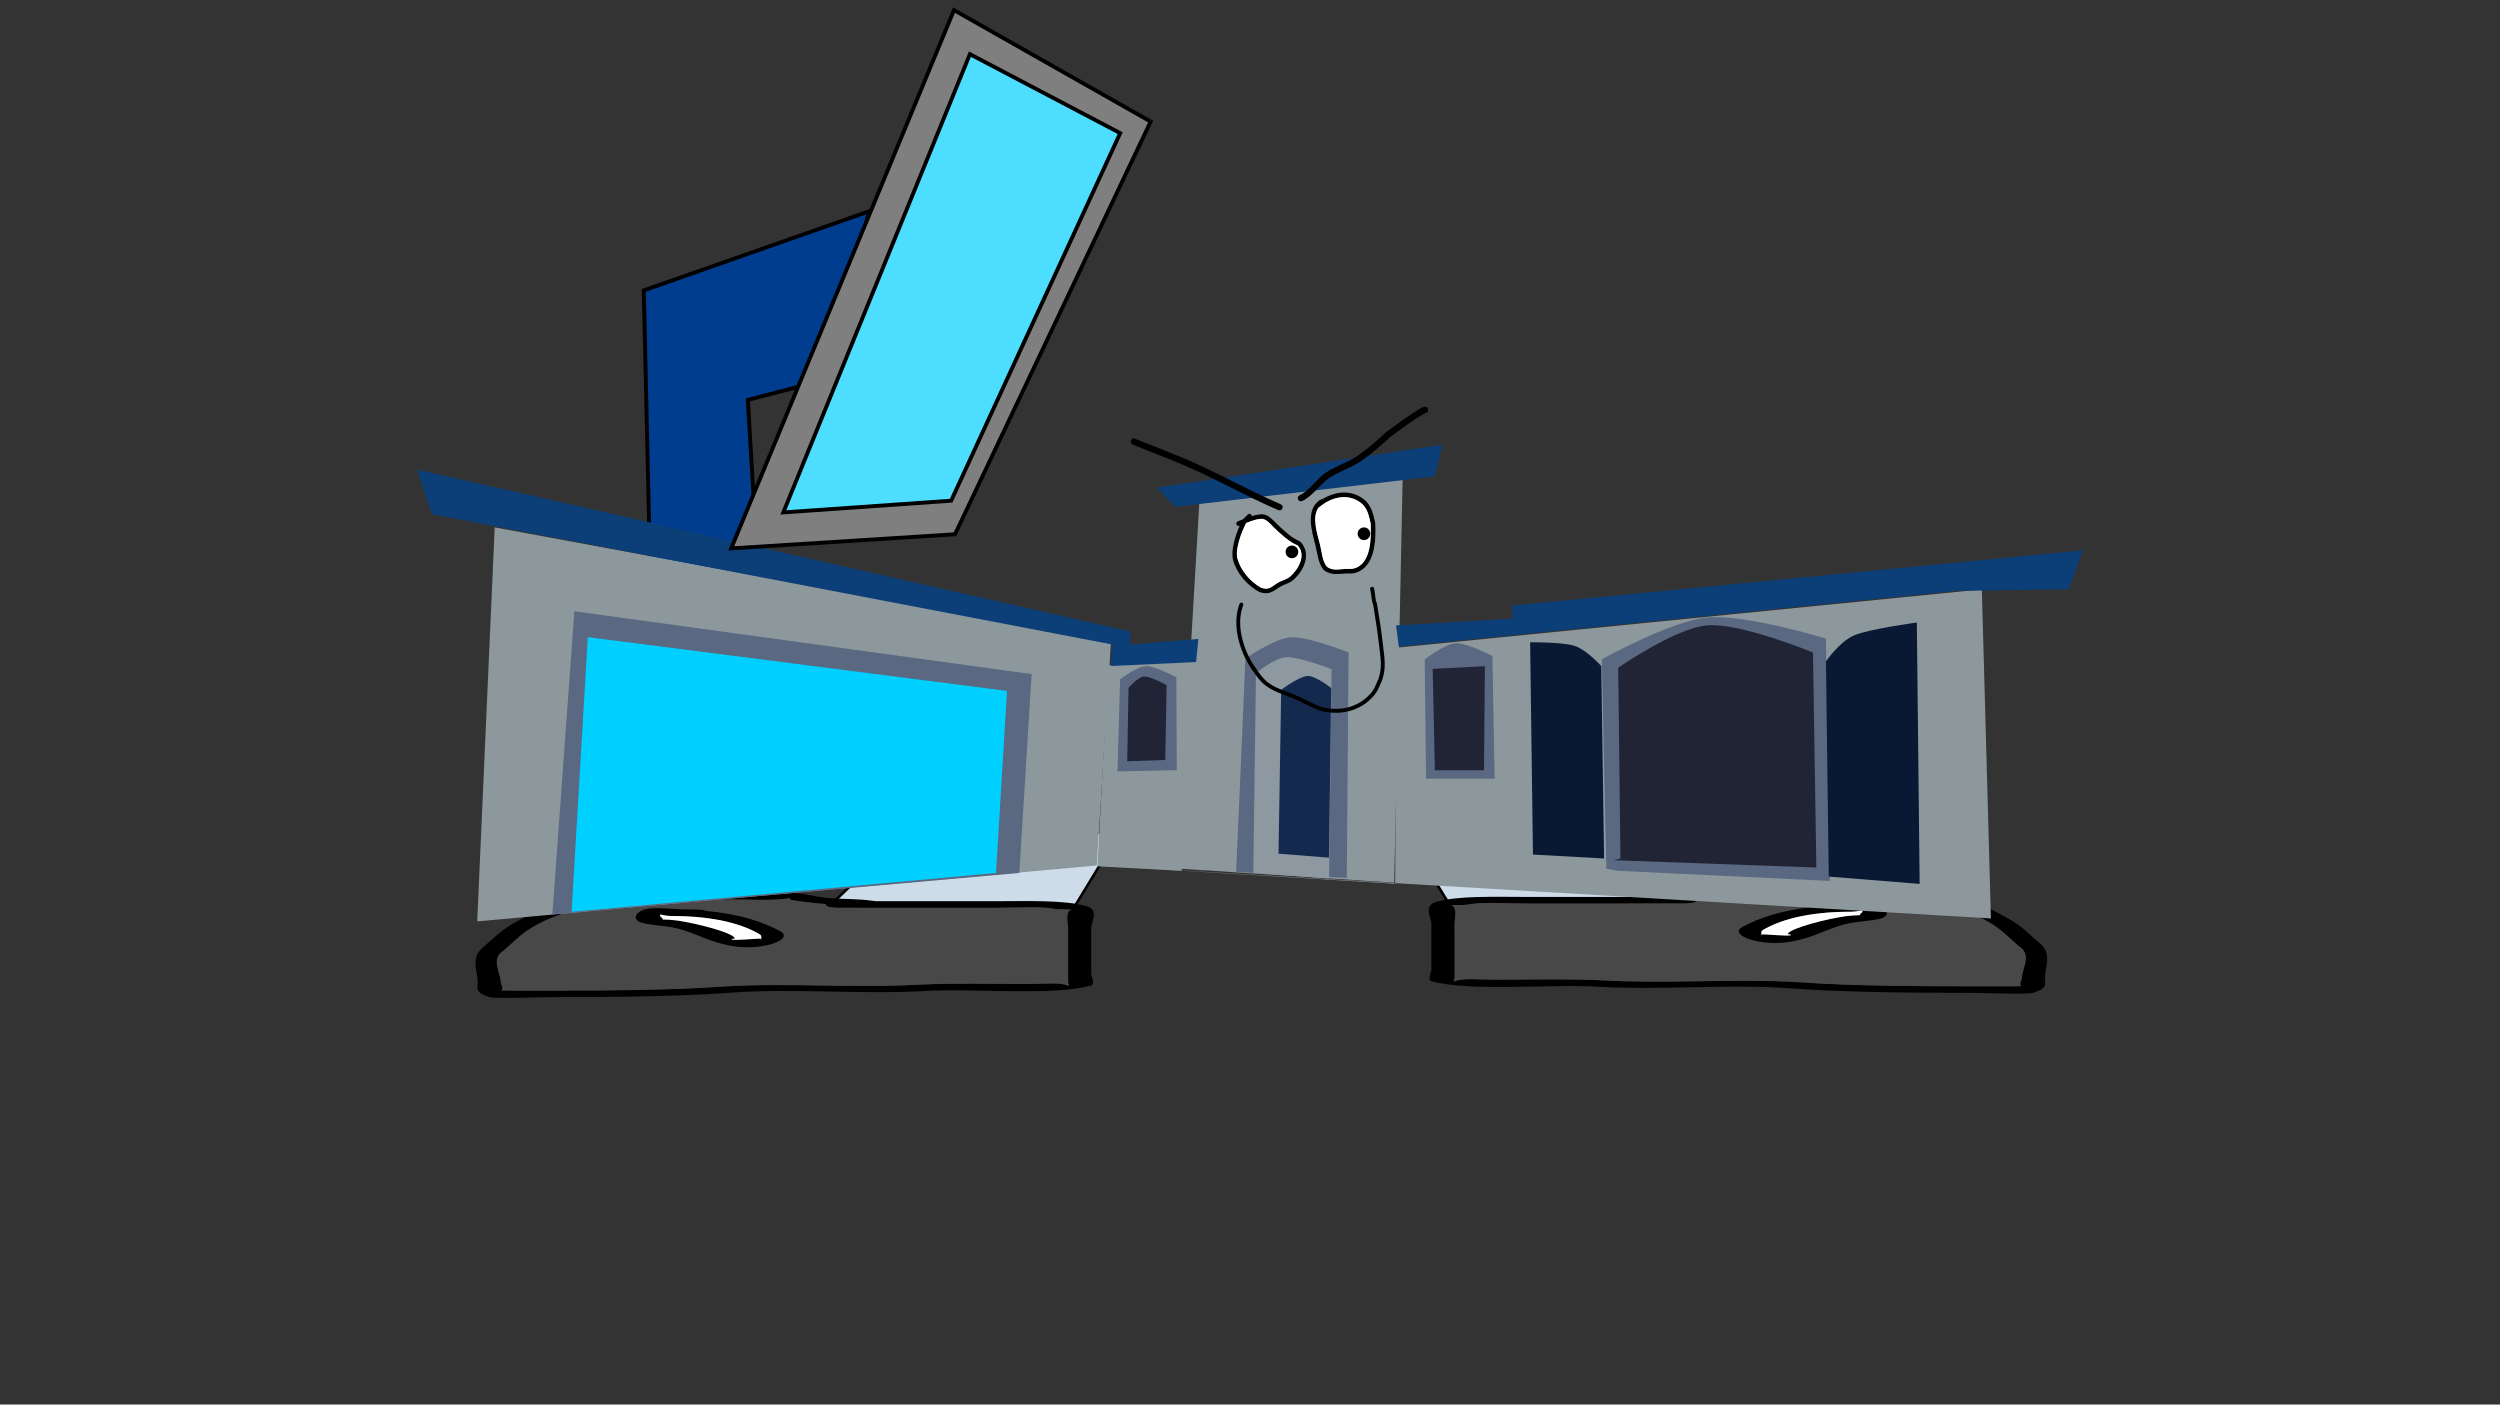 <svg version="1.1" xmlns="http://www.w3.org/2000/svg" xmlns:xlink="http://www.w3.org/1999/xlink" width="959.459" height="539.039" viewBox="0,0,959.459,539.039"><rect x="0" y="0" width="959.459" height="539.039" fill="#333333" stroke="none"/><g transform="translate(159.73,89.52)"><g data-paper-data="{&quot;isPaintingLayer&quot;:true}" fill-rule="nonzero" stroke-linejoin="miter" stroke-miterlimit="10" stroke-dasharray="" stroke-dashoffset="0" style="mix-blend-mode: normal"><path d="M159.051,46.299l-4.592,10.597l-27.199,7.065l4.239,71l-24.373,-4.239h-17.308l-2.473,-108.795l86.542,-30.378z" fill="#003d8f" stroke="#000000" stroke-width="1.5" stroke-linecap="round"/><path d="M-159.73,449.52v-539.039h959.459v539.039z" fill="none" stroke="#f00000" stroke-width="0" stroke-linecap="butt"/><path d="M158.438,258.336l29.413,-28.183l82.184,-0.252l-17.302,28.434z" data-paper-data="{&quot;index&quot;:null}" fill="#cedce9" stroke="#000000" stroke-width="1" stroke-linecap="round"/><path d="M150.621,256.859c-2.838,-0.398 -9.594,-1.018 -6.633,-1.659c-1.619,0.205 -3.778,0.456 -4.927,0.524c-5.443,0.32 -12.497,0 -18.114,0c-15.409,0 -30.368,-0.17 -45.284,0.635c-6.741,0.363 -8.594,-0.759 -10.664,0.811c-4.27,2.635 -12.303,4.986 -17.463,7.639c-6.994,3.595 -9.706,7.066 -13.993,10.67c-4.852,2.969 -0.9,8.668 -0.9,11.972c0,0.884 1.361,2.459 0.061,3.11c1.292,0.033 2.54,0.063 3.335,0.063c5.283,0 10.566,0 15.849,0c21.015,0 45.433,-0.129 65.83,-1.558c24.219,-1.525 50.467,0.662 74.881,-0.707c13.37,-0.686 27.943,-0.278 41.556,-0.274c6.906,0.002 12.819,-0.733 15.849,0.635c0.796,0.359 0,-0.846 0,-1.269c0,-1.058 0,-2.115 0,-3.173c0,-5.922 0,-11.845 0,-17.767c0,-1.4 -1.31,-6.409 1.4,-6.951c-0.508,-0.009 -1.083,-0.022 -1.4,-0.029c-2.802,-0.057 -4.367,-0.014 -6.554,-0.451c-3.796,-0.759 -16.602,-0.183 -21.749,-0.183c-20,0 -40.001,0 -60.001,0c0,0 -4.528,0 -4.528,-1.269c0,-0.052 0.008,-0.102 0.022,-0.15c-2.165,-0.129 -4.351,-0.307 -6.576,-0.619zM221.704,256.358c12.073,0 27.504,-0.602 35.749,1.971c4.725,1.474 1.61,6.202 1.61,8.182c0,5.922 0,11.845 0,17.767c0,0.676 1.56,4.031 0,4.442c-15.754,4.148 -45.448,0.914 -64.685,2.128c-23.873,1.338 -51.365,-1.212 -74.461,0.68c-21.023,1.473 -46.351,1.634 -68.027,1.634c-3.109,0 -21.756,0.66 -23.774,0c-5.788,-1.892 -4.528,-3.471 -4.528,-5.711c0,-4.051 -2.563,-8.881 1.364,-12.775c4.394,-3.695 7.476,-7.4 14.485,-11.003c2.827,-1.453 5.881,-3.397 9.535,-4.71c2.391,-0.859 6.962,-1.557 7.533,-2.673c3.874,-2.939 10.875,-1.976 19.159,-2.47c14.747,-0.879 30.007,-0.635 45.284,-0.635c5.634,0 16.642,-0.727 20.617,-0.501c6.919,0.394 10.93,2.047 17.635,2.538c4.921,0.36 10.106,0.147 15.849,0.952c0.436,0.061 0.872,0.122 1.308,0.183c15.116,0 30.231,0 45.347,0z" data-paper-data="{&quot;index&quot;:null}" fill="#000000" stroke="none" stroke-width="1" stroke-linecap="butt"/><path d="M157.26,257.416c-0.015,0.048 -0.022,0.098 -0.022,0.15c0,1.269 4.551,1.271 4.551,1.271c20,0 40.107,0.025 60.108,0.025c5.147,0 17.965,-0.57 21.76,0.189c2.186,0.437 3.755,0.396 6.557,0.453c0.316,0.006 0.892,0.021 1.4,0.029c-2.709,0.542 -1.386,5.563 -1.386,6.963c0,5.922 -0.009,11.88 -0.009,17.802c0,1.058 -0.008,2.12 -0.008,3.178c0,0.423 0.793,1.63 -0.003,1.271c-3.03,-1.367 -8.949,-0.629 -15.855,-0.632c-13.612,-0.005 -28.227,-0.398 -41.597,0.288c-24.414,1.368 -50.902,-0.806 -75.121,0.719c-20.398,1.429 -44.914,1.536 -65.93,1.536c-5.283,0 -10.575,-0.004 -15.859,-0.004c-0.795,0 -2.045,-0.031 -3.337,-0.064c1.3,-0.651 -0.07,-2.23 -0.07,-3.114c0,-3.304 -3.973,-9.026 0.878,-11.994c4.287,-3.605 7.009,-7.099 14.003,-10.694c5.16,-2.653 13.227,-5.023 17.497,-7.657c2.07,-1.57 3.937,-0.453 10.678,-0.816c14.915,-0.804 29.972,-0.652 45.381,-0.652c5.617,0 12.734,0.316 18.177,-0.003c1.149,-0.067 3.326,-0.318 4.945,-0.524c-2.96,0.641 3.821,1.262 6.66,1.659c2.224,0.312 4.437,0.492 6.602,0.62z" data-paper-data="{&quot;noHover&quot;:false,&quot;origItem&quot;:[&quot;Path&quot;,{&quot;applyMatrix&quot;:true,&quot;segments&quot;:[[[579.60736,595.76373],[0.95609,-0.20262],[0.00646,0.07548]],[[579.61718,596],[0,-0.08208],[0,2]],[[577.61718,598],[0,0],[-8.83333,0]],[[551.11718,598],[8.83333,0],[-2.27308,0]],[[541.51161,598.28885],[1.67648,-1.19621],[-0.96568,0.68904]],[[538.61718,599],[1.23739,-0.09027],[-0.13966,0.01019]],[[537.99901,599.04541],[0.22447,-0.0134],[1.19653,0.85421]],[[538.61718,610],[0,-2.20646],[0,9.33333]],[[538.61718,638],[0,-9.33333],[0,1.66667]],[[538.61718,643],[0,-1.66667],[0,0.66667]],[[538.61718,645],[-0.35177,0.56631],[1.33831,-2.15456]],[[545.61718,644],[-3.04994,0.00386],[6.01206,-0.00761]],[[563.97058,644.43107],[-5.90478,-1.08158],[10.78253,2.15651]],[[597.04254,645.54479],[-10.6965,-2.40266],[9.00888,2.25222]],[[626.11718,648],[-9.28168,0],[2.33333,0]],[[633.11718,648],[-2.33333,0],[0.35109,0]],[[634.59021,647.90091],[-0.5707,0.05184],[-0.57412,-1.02596]],[[634.61718,643],[0,1.39387],[0,-5.20707]],[[634.21982,624.13246],[2.14282,4.67827],[-1.8936,-5.6808]],[[628.03948,607.31672],[3.08887,5.66543],[-2.2791,-4.1802]],[[620.32688,595.27881],[1.8857,4.15235],[-0.91417,-2.47477]],[[615.61718,594],[2.9771,0.57275],[-6.58756,-1.26734]],[[595.61718,593],[6.8054,0],[-2.48058,0]],[[587.61718,593],[2.40395,0.50364],[-0.50743,-0.10631]],[[585.44122,592.1748],[0.71481,0.32365],[1.30749,1.01011]],[[582.51161,594.78885],[1.25365,-0.62682],[-0.98239,0.4912]]],&quot;closed&quot;:true}],&quot;index&quot;:null}" fill="#484848" stroke="none" stroke-width="1" stroke-linecap="butt"/><path d="M93.777,262.069c0,0.429 1.561,0.949 0.783,1.288c1.99,0.057 3.992,0.183 5.77,0.432c6.857,0.961 20.805,4.462 22.12,6.777c0.107,0.188 -1.832,0.22 -1.504,0.387c1.093,0.556 9.997,-0.41 11.021,-0.252c0.232,0.036 0.346,0.091 0.391,0.159c-0.048,-0.21 -0.091,-0.414 -0.091,-0.541c0,-0.45 0.063,-0.934 -0.654,-1.336c-6.098,-3.544 -16.06,-6.913 -33.309,-6.913c0,0 -2.035,0 -3.377,-0.382c-0.447,-0.071 -0.795,-0.155 -1.029,-0.253c-0.06,0.242 -0.123,0.489 -0.123,0.636zM132.269,271.587c0.309,0.26 0.218,-0.171 0.115,-0.623c-0.021,0.196 -0.326,0.445 -0.115,0.623zM139.715,267.847c5.631,3.156 -7.154,7.767 -18.767,5.644c-10.957,-2.003 -14.667,-6.03 -24.667,-7.431c-3.378,-0.473 -7.426,-0.732 -9.95,-1.519c-3.999,-1.248 -2.226,-5.51 5.421,-5.51c5.507,0 8.219,0.501 13.346,0.501h2.264c0,0 2.599,0 3.859,0.552c13.414,1.227 22.021,4.345 28.493,7.764z" data-paper-data="{&quot;index&quot;:null}" fill="#000000" stroke="none" stroke-width="1" stroke-linecap="butt"/><path d="M93.732,261.391c0.233,0.098 0.581,0.182 1.029,0.253c1.342,0.382 3.386,0.38 3.386,0.38c17.249,0 27.571,3.444 33.668,6.987c0.717,0.402 0.634,0.895 0.634,1.345c0,0.128 0.035,0.334 0.083,0.544c-0.046,-0.068 -0.158,-0.124 -0.39,-0.159c-1.024,-0.158 -10.006,0.824 -11.098,0.269c-0.328,-0.167 1.396,-0.31 1.288,-0.498c-1.315,-2.315 -15.331,-5.798 -22.188,-6.759c-1.778,-0.249 -3.792,-0.369 -5.782,-0.427c0.778,-0.34 -0.764,-0.867 -0.764,-1.296c0,-0.147 0.073,-0.397 0.133,-0.639z" data-paper-data="{&quot;noHover&quot;:false,&quot;origItem&quot;:[&quot;Path&quot;,{&quot;applyMatrix&quot;:true,&quot;segments&quot;:[[[607.563,601.99816],[0.02649,0.38155],[-0.10299,0.15484]],[[607.10872,602.39727],[0.1976,-0.11227],[-0.59254,0.60273]],[[605.61718,603],[0,0],[-7.618,0]],[[590.90604,613.89443],[2.69308,-5.58508],[-0.31682,0.63364]],[[590.61718,616],[0,-0.70843],[0,0.20156]],[[590.57685,616.85325],[0.02106,-0.33136],[0.02013,-0.10671]],[[590.74964,616.60263],[-0.10238,0.05628],[0.45234,-0.24865]],[[595.61718,617],[-0.48256,0.87548],[0.14503,-0.26312]],[[594.95308,616.3906],[-0.04725,0.29671],[0.58086,-3.64773]],[[604.72276,605.71115],[-3.02833,1.51416],[0.78545,-0.39273]],[[607.27135,605.03032],[-0.87898,0.0905],[-0.34365,-0.53523]],[[607.61718,603],[0,0.6759],[0,-0.23192]]],&quot;closed&quot;:true}],&quot;index&quot;:null}" fill="#ffffff" stroke="none" stroke-width="1" stroke-linecap="butt"/><path d="M395.949,256.693l-17.302,-28.434l82.184,0.252l29.413,28.183z" data-paper-data="{&quot;index&quot;:null}" fill="#cedce9" stroke="#000000" stroke-width="1" stroke-linecap="round"/><path d="M498.061,255.215c-2.224,0.312 -4.411,0.49 -6.576,0.619c0.015,0.048 0.022,0.098 0.022,0.15c0,1.269 -4.528,1.269 -4.528,1.269c-20,0 -40.001,0 -60.001,0c-5.147,0 -17.953,-0.576 -21.749,0.183c-2.187,0.437 -3.752,0.394 -6.554,0.451c-0.316,0.006 -0.891,0.02 -1.4,0.029c2.709,0.542 1.4,5.551 1.4,6.951c0,5.922 0,11.845 0,17.767c0,1.058 0,2.115 0,3.173c0,0.423 -0.796,1.628 0,1.269c3.03,-1.367 8.944,-0.632 15.849,-0.635c13.612,-0.005 28.186,-0.413 41.556,0.274c24.414,1.368 50.662,-0.818 74.881,0.707c20.398,1.429 44.815,1.558 65.83,1.558c5.283,0 10.566,0 15.849,0c0.795,0 2.043,-0.03 3.335,-0.063c-1.3,-0.651 0.061,-2.225 0.061,-3.11c0,-3.304 3.952,-9.004 -0.9,-11.972c-4.287,-3.605 -7,-7.075 -13.993,-10.67c-5.16,-2.652 -13.193,-5.004 -17.463,-7.639c-2.07,-1.57 -3.923,-0.448 -10.664,-0.811c-14.916,-0.804 -29.875,-0.635 -45.284,-0.635c-5.617,0 -12.671,0.32 -18.114,0c-1.149,-0.067 -3.308,-0.318 -4.927,-0.524c2.96,0.641 -3.795,1.261 -6.633,1.659zM426.978,254.714c15.116,0 30.231,0 45.347,0c0.436,-0.061 0.872,-0.122 1.308,-0.183c5.743,-0.805 10.929,-0.592 15.849,-0.952c6.706,-0.491 10.717,-2.145 17.635,-2.538c3.975,-0.226 14.983,0.501 20.617,0.501c15.277,0 30.537,-0.245 45.284,0.635c8.284,0.494 15.285,-0.469 19.159,2.47c0.571,1.116 5.142,1.814 7.533,2.673c3.654,1.313 6.708,3.256 9.535,4.71c7.009,3.603 10.091,7.308 14.485,11.003c3.927,3.894 1.364,8.724 1.364,12.775c0,2.24 1.26,3.818 -4.528,5.711c-2.018,0.66 -20.665,0 -23.774,0c-21.676,0 -47.004,-0.161 -68.027,-1.634c-23.096,-1.892 -50.588,0.658 -74.461,-0.68c-19.237,-1.214 -48.931,2.021 -64.685,-2.128c-1.56,-0.411 0,-3.766 0,-4.442c0,-5.922 0,-11.845 0,-17.767c0,-1.98 -3.114,-6.708 1.61,-8.182c8.245,-2.573 23.676,-1.971 35.749,-1.971z" data-paper-data="{&quot;index&quot;:null}" fill="#000000" stroke="none" stroke-width="1" stroke-linecap="butt"/><path d="M491.423,255.773c2.165,-0.129 4.378,-0.309 6.602,-0.62c2.839,-0.398 9.62,-1.019 6.66,-1.659c1.619,0.205 3.796,0.456 4.945,0.524c5.443,0.32 12.56,0.003 18.177,0.003c15.409,0 30.465,-0.152 45.381,0.652c6.741,0.363 8.608,-0.754 10.678,0.816c4.27,2.635 12.336,5.005 17.497,7.657c6.994,3.595 9.715,7.09 14.003,10.694c4.852,2.969 0.878,8.69 0.878,11.994c0,0.884 -1.369,2.463 -0.07,3.114c-1.292,0.033 -2.542,0.064 -3.337,0.064c-5.283,0 -10.575,0.004 -15.859,0.004c-21.016,0 -45.532,-0.107 -65.93,-1.536c-24.219,-1.525 -50.707,0.649 -75.121,-0.719c-13.369,-0.686 -27.984,-0.293 -41.597,-0.288c-6.906,0.002 -12.824,-0.735 -15.855,0.632c-0.796,0.359 -0.003,-0.848 -0.003,-1.271c0,-1.058 -0.008,-2.12 -0.008,-3.178c0,-5.922 -0.009,-11.88 -0.009,-17.802c0,-1.4 1.323,-6.421 -1.386,-6.963c0.508,-0.009 1.084,-0.023 1.4,-0.029c2.802,-0.057 4.371,-0.016 6.557,-0.453c3.796,-0.759 16.614,-0.189 21.76,-0.189c20,0 40.107,-0.025 60.108,-0.025c0,0 4.551,-0.002 4.551,-1.271c0,-0.052 -0.007,-0.102 -0.022,-0.15z" data-paper-data="{&quot;noHover&quot;:false,&quot;origItem&quot;:[&quot;Path&quot;,{&quot;applyMatrix&quot;:true,&quot;segments&quot;:[[[579.60736,595.76373],[0.95609,-0.20262],[0.00646,0.07548]],[[579.61718,596],[0,-0.08208],[0,2]],[[577.61718,598],[0,0],[-8.83333,0]],[[551.11718,598],[8.83333,0],[-2.27308,0]],[[541.51161,598.28885],[1.67648,-1.19621],[-0.96568,0.68904]],[[538.61718,599],[1.23739,-0.09027],[-0.13966,0.01019]],[[537.99901,599.04541],[0.22447,-0.0134],[1.19653,0.85421]],[[538.61718,610],[0,-2.20646],[0,9.33333]],[[538.61718,638],[0,-9.33333],[0,1.66667]],[[538.61718,643],[0,-1.66667],[0,0.66667]],[[538.61718,645],[-0.35177,0.56631],[1.33831,-2.15456]],[[545.61718,644],[-3.04994,0.00386],[6.01206,-0.00761]],[[563.97058,644.43107],[-5.90478,-1.08158],[10.78253,2.15651]],[[597.04254,645.54479],[-10.6965,-2.40266],[9.00888,2.25222]],[[626.11718,648],[-9.28168,0],[2.33333,0]],[[633.11718,648],[-2.33333,0],[0.35109,0]],[[634.59021,647.90091],[-0.5707,0.05184],[-0.57412,-1.02596]],[[634.61718,643],[0,1.39387],[0,-5.20707]],[[634.21982,624.13246],[2.14282,4.67827],[-1.8936,-5.6808]],[[628.03948,607.31672],[3.08887,5.66543],[-2.2791,-4.1802]],[[620.32688,595.27881],[1.8857,4.15235],[-0.91417,-2.47477]],[[615.61718,594],[2.9771,0.57275],[-6.58756,-1.26734]],[[595.61718,593],[6.8054,0],[-2.48058,0]],[[587.61718,593],[2.40395,0.50364],[-0.50743,-0.10631]],[[585.44122,592.1748],[0.71481,0.32365],[1.30749,1.01011]],[[582.51161,594.78885],[1.25365,-0.62682],[-0.98239,0.4912]]],&quot;closed&quot;:true}],&quot;index&quot;:null}" fill="#484848" stroke="none" stroke-width="1" stroke-linecap="butt"/><path d="M554.905,260.425c0,-0.147 -0.063,-0.394 -0.123,-0.636c-0.233,0.098 -0.581,0.182 -1.029,0.253c-1.342,0.382 -3.377,0.382 -3.377,0.382c-17.249,0 -27.211,3.369 -33.309,6.913c-0.717,0.402 -0.654,0.887 -0.654,1.336c0,0.128 -0.044,0.331 -0.091,0.541c0.046,-0.068 0.159,-0.123 0.391,-0.159c1.024,-0.158 9.928,0.808 11.021,0.252c0.328,-0.167 -1.611,-0.198 -1.504,-0.387c1.315,-2.315 15.264,-5.816 22.12,-6.777c1.778,-0.249 3.78,-0.375 5.77,-0.432c-0.778,-0.34 0.783,-0.859 0.783,-1.288zM516.299,269.321c-0.103,0.451 -0.194,0.882 0.115,0.623c0.211,-0.178 -0.094,-0.427 -0.115,-0.623zM508.967,266.203c6.472,-3.419 15.08,-6.537 28.493,-7.764c1.26,-0.552 3.859,-0.552 3.859,-0.552h2.264c5.127,0 7.839,-0.501 13.346,-0.501c7.648,0 9.421,4.262 5.421,5.51c-2.524,0.788 -6.572,1.046 -9.95,1.519c-10,1.401 -13.71,5.428 -24.667,7.431c-11.613,2.123 -24.398,-2.488 -18.767,-5.644z" data-paper-data="{&quot;index&quot;:null}" fill="#000000" stroke="none" stroke-width="1" stroke-linecap="butt"/><path d="M554.951,259.747c0.06,0.242 0.133,0.492 0.133,0.639c0,0.429 -1.543,0.957 -0.764,1.296c-1.99,0.057 -4.004,0.178 -5.782,0.427c-6.857,0.961 -20.873,4.444 -22.188,6.759c-0.107,0.188 1.617,0.331 1.288,0.498c-1.093,0.556 -10.074,-0.427 -11.098,-0.269c-0.232,0.036 -0.345,0.092 -0.39,0.159c0.048,-0.21 0.083,-0.416 0.083,-0.544c0,-0.45 -0.083,-0.943 0.634,-1.345c6.098,-3.544 16.42,-6.987 33.668,-6.987c0,0 2.045,0.003 3.386,-0.38c0.447,-0.071 0.796,-0.155 1.029,-0.253z" data-paper-data="{&quot;noHover&quot;:false,&quot;origItem&quot;:[&quot;Path&quot;,{&quot;applyMatrix&quot;:true,&quot;segments&quot;:[[[607.563,601.99816],[0.02649,0.38155],[-0.10299,0.15484]],[[607.10872,602.39727],[0.1976,-0.11227],[-0.59254,0.60273]],[[605.61718,603],[0,0],[-7.618,0]],[[590.90604,613.89443],[2.69308,-5.58508],[-0.31682,0.63364]],[[590.61718,616],[0,-0.70843],[0,0.20156]],[[590.57685,616.85325],[0.02106,-0.33136],[0.02013,-0.10671]],[[590.74964,616.60263],[-0.10238,0.05628],[0.45234,-0.24865]],[[595.61718,617],[-0.48256,0.87548],[0.14503,-0.26312]],[[594.95308,616.3906],[-0.04725,0.29671],[0.58086,-3.64773]],[[604.72276,605.71115],[-3.02833,1.51416],[0.78545,-0.39273]],[[607.27135,605.03032],[-0.87898,0.0905],[-0.34365,-0.53523]],[[607.61718,603],[0,0.6759],[0,-0.23192]]],&quot;closed&quot;:true}],&quot;index&quot;:null}" fill="#ffffff" stroke="none" stroke-width="1" stroke-linecap="butt"/><path d="M375.721,249.665l0.497,-90.606l224.651,-22.372l3.48,126.277l-344.03,-20.383z" fill="#8d989d" stroke="#000000" stroke-width="0" stroke-linecap="round"/><path d="M261.428,242.953l4.226,-77.183l32.564,-2.237l-4.474,81.16z" fill="#8d989d" stroke="#000000" stroke-width="0" stroke-linecap="round"/><path d="M292.324,243.823l8.203,-140.073l78.053,-9.384l-3.232,154.863z" fill="#8d989d" stroke="#000000" stroke-width="0" stroke-linecap="round"/><path d="M23.418,264.082l6.712,-151.197l236.519,43.749l-5.469,86.007z" fill="#8d989d" stroke="#000000" stroke-width="0" stroke-linecap="round"/><path d="M52.253,261.41l8.452,-116.334l175.495,24.112l-4.723,76.313z" fill="#5a6882" stroke="#000000" stroke-width="0" stroke-linecap="round"/><path d="M59.648,260.416l6.214,-105.396l160.891,20.632l-4.226,69.85z" fill="#00d0ff" stroke="#000000" stroke-width="0" stroke-linecap="round"/><path d="M291.899,206.046l-22.763,0.51l1.019,-35.333c0,0 6.182,-4.93 10.023,-5.081c3.251,-0.128 11.551,4.232 11.551,4.232z" fill="#5a6882" stroke="#000000" stroke-width="0" stroke-linecap="round"/><path d="M272.874,202.648l0.51,-28.199c0,0 3.659,-4.174 5.841,-4.326c2.61,-0.182 8.768,3.307 8.768,3.307l-0.51,28.708z" fill="#202435" stroke="#000000" stroke-width="0" stroke-linecap="round"/><path d="M314.68,245.074l3.567,-81.793c0,0 11.067,-7.83 17.302,-8.205c6.893,-0.414 22.278,5.827 22.278,5.827l-0.679,86.55z" fill="#5a6882" stroke="#000000" stroke-width="0" stroke-linecap="round"/><path d="M321.263,245.456l1.019,-76.612c0,0 6.993,-5.884 11.575,-6.126c5.054,-0.266 17.473,4.597 17.473,4.597l-0.977,80.307z" fill="#8e98a1" stroke="#000000" stroke-width="0" stroke-linecap="round"/><path d="M350.311,239.638l-19.365,-1.529l1.019,-62.895c0,0 6.853,-5.187 10.218,-5.306c2.989,-0.106 8.978,4.627 8.978,4.627z" fill="#132a4e" stroke="#000000" stroke-width="0" stroke-linecap="round"/><path d="M387.046,163.62c0,0 7.61,-6.048 11.901,-6.272c4.372,-0.229 14.09,4.913 14.09,4.913l0.849,47.054h-26.33l-0.51,-45.695z" fill="#5a6882" stroke="#000000" stroke-width="0" stroke-linecap="round"/><path d="M390.103,167.188l20.045,-1.019l-0.34,39.92h-18.856z" fill="#202435" stroke="#000000" stroke-width="0" stroke-linecap="round"/><path d="M456.759,243.864l-1.733,-80.38c0,0 26.621,-14.757 40.418,-16.026c14.803,-1.361 45.594,8.118 45.594,8.118l1.517,93l-81.68,-3.9z" fill="#5a6882" stroke="#000000" stroke-width="0" stroke-linecap="round"/><path d="M462.175,239.964l-0.867,-73.23c0,0 22.033,-15.31 34.298,-16.27c12.64,-0.989 40.449,10.42 40.449,10.42l1.3,82.546l-77.78,-2.817z" fill="#202435" stroke="#000000" stroke-width="0" stroke-linecap="round"/><path d="M455.892,239.964l-27.299,-1.517l-1.083,-81.463c0,0 12.51,-0.163 17.208,1.403c4.379,1.46 10.091,7.697 10.091,7.697z" fill="#091934" stroke="#000000" stroke-width="0" stroke-linecap="round"/><path d="M541.038,164.351c0,0 5.04,-7.546 10.837,-10.03c5.831,-2.499 24.045,-4.92 24.045,-4.92l1.083,100.312l-34.882,-2.817z" fill="#091934" stroke="#000000" stroke-width="0" stroke-linecap="round"/><path d="M267.25,157.851l-261.288,-50.048l-5.633,-17.116l273.854,62.181l-0.433,4.983l26.432,-2.167l-0.867,8.883l-32.715,1.517z" fill="#0c3f78" stroke="#000000" stroke-width="0" stroke-linecap="round"/><path d="M284.191,97.621l109.628,-16.466l-2.817,12.133l-99.662,11.699z" fill="#0c3f78" stroke="#000000" stroke-width="0" stroke-linecap="round"/><path d="M376.054,150.485l44.902,-2.6l-0.65,-4.983l219.365,-21.232l-5.416,14.949l-43.548,0.65l-213.624,21.341z" fill="#0c3f78" stroke="#000000" stroke-width="0" stroke-linecap="round"/><path d="M320.441,107.958c0.211,0.211 0.284,0.421 0.287,0.609c1.739,-0.534 3.462,-0.877 4.709,-0.635c2.011,0.39 3.886,2.677 5.274,4.007c2.362,2.262 5.454,5.116 8.488,6.33c4.559,4.489 1.652,11.198 -2.712,14.897c-1.422,1.205 -3.47,1.593 -4.908,2.495c-2.996,1.879 -4.216,3.29 -8.023,2.018c-4.664,-2.583 -8.611,-7.074 -10.038,-12.227c-0.948,-3.421 0.725,-9.22 2.537,-13.199c-0.016,0.007 -0.033,0.014 -0.049,0.02c0,0 -0.847,0.339 -1.186,-0.508c-0.339,-0.847 0.508,-1.186 0.508,-1.186c0.565,-0.218 1.252,-0.499 2.007,-0.796c0.001,-0.001 0.002,-0.003 0.003,-0.004c0.242,-0.245 0.484,-0.49 0.726,-0.735l1.086,-1.086c0,0 0.645,-0.645 1.29,0zM318.603,111.203c-1.767,3.142 -4.327,10.127 -3.392,13.571c1.268,4.665 4.837,8.869 9.079,11.235c3.105,1.032 3.89,-0.38 6.316,-1.892c1.423,-0.887 3.347,-1.197 4.731,-2.368c3.273,-2.769 6.349,-8.377 2.857,-11.958c-3.124,-1.25 -6.319,-4.215 -8.745,-6.535c-1.125,-1.077 -2.803,-3.206 -4.432,-3.549c-1.423,-0.3 -4.182,0.619 -6.415,1.495z" fill="#000000" stroke="none" stroke-width="0.5" stroke-linecap="butt"/><path d="M325.007,109.648c1.629,0.343 3.33,2.473 4.455,3.55c2.425,2.32 5.666,5.328 8.79,6.577c3.492,3.581 0.399,9.251 -2.875,12.02c-1.384,1.171 -3.331,1.494 -4.755,2.381c-2.426,1.512 -3.242,2.924 -6.347,1.893c-4.242,-2.366 -7.858,-6.621 -9.125,-11.286c-0.936,-3.444 1.648,-10.487 3.415,-13.629c2.233,-0.876 5.018,-1.806 6.44,-1.506z" data-paper-data="{&quot;noHover&quot;:false,&quot;origItem&quot;:[&quot;Path&quot;,{&quot;applyMatrix&quot;:true,&quot;segments&quot;:[[[235.85151,206.09005],[1.8362,-0.72028],[-1.45324,2.58368]],[[233.06251,217.2504],[-0.76961,-2.83217],[1.04253,3.83651]],[[240.52891,226.48989],[-3.4888,-1.94577],[2.55305,0.84841]],[[245.72253,224.93403],[-1.99502,1.24367],[1.17025,-0.72952]],[[249.6127,222.98667],[-1.13815,0.96275],[2.69185,-2.277]],[[251.96233,213.15313],[2.8714,2.94482],[-2.56908,-1.02763]],[[244.77116,207.77896],[1.99445,1.90814],[-0.92537,-0.88533]],[[241.12651,204.86033],[1.33937,0.28232],[-1.16993,-0.2466]]],&quot;closed&quot;:true}]}" fill="#ffffff" stroke="none" stroke-width="0.5" stroke-linecap="butt"/><path d="M347.743,102.085c4.92,-3.094 11.239,-3.848 16.152,0.18c2.69,2.205 3.441,5.643 4.164,8.821c0.304,6.4 0.097,16.974 -7.591,19.245c-1.464,0.433 -2.297,0.163 -3.767,0.254c-3.251,0.203 -5.693,0.722 -8.429,-1.341c-2.159,-2.691 -2.26,-5.89 -3.075,-9.125c-1.38,-5.481 -4.216,-14.214 1.937,-17.947zM346.437,105.169c-2.892,3.749 -0.449,10.563 0.531,14.511c0.695,2.797 0.718,5.926 2.574,8.255c2.172,1.616 4.451,0.993 7.04,0.831c1.169,-0.073 2.21,0.132 3.357,-0.18c6.678,-1.819 6.543,-11.931 6.313,-17.252c-0.632,-2.692 -1.196,-5.781 -3.509,-7.655c-4.973,-4.03 -11.397,-2.438 -15.859,1.281c0,0 -0.186,0.155 -0.447,0.21z" fill="#000000" stroke="none" stroke-width="0.5" stroke-linecap="butt"/><path d="M346.844,104.913c4.462,-3.718 10.957,-5.316 15.93,-1.286c2.313,1.875 2.903,4.994 3.535,7.687c0.23,5.32 0.327,15.512 -6.351,17.331c-1.147,0.312 -2.203,0.11 -3.372,0.183c-2.589,0.162 -4.899,0.779 -7.071,-0.837c-1.856,-2.329 -1.907,-5.484 -2.601,-8.282c-0.98,-3.948 -3.411,-10.835 -0.518,-14.584c0.261,-0.054 0.449,-0.211 0.449,-0.211z" data-paper-data="{&quot;noHover&quot;:false,&quot;origItem&quot;:[&quot;Path&quot;,{&quot;applyMatrix&quot;:true,&quot;segments&quot;:[[[258.74045,201.12728],[0.21436,-0.04463],[-2.37853,3.08313]],[[259.17722,213.06082],[-0.80619,-3.24688],[0.57113,2.3002]],[[261.29379,219.84911],[-1.52627,-1.91511],[1.78632,1.32855]],[[267.08345,220.53251],[-2.12947,0.13309],[0.96116,-0.06007]],[[269.84433,220.38444],[-0.94312,0.25688],[5.49183,-1.49583]],[[275.03544,206.19733],[0.18944,4.37529],[-0.51977,-2.21412]],[[272.1494,199.90185],[1.90234,1.54157],[-4.08938,-3.31385]],[[259.10813,200.95489],[3.66896,-3.05763],[0,0]]],&quot;closed&quot;:true}]}" fill="#ffffff" stroke="none" stroke-width="0.5" stroke-linecap="butt"/><path d="M333.659,122.28c0,-1.343 1.089,-2.432 2.432,-2.432c1.343,0 2.432,1.089 2.432,2.432c0,1.343 -1.089,2.432 -2.432,2.432c-1.343,0 -2.432,-1.089 -2.432,-2.432z" fill="#000000" stroke="none" stroke-width="0.5" stroke-linecap="butt"/><path d="M361.303,115.323c0,-1.343 1.089,-2.432 2.432,-2.432c1.343,0 2.432,1.089 2.432,2.432c0,1.343 -1.089,2.432 -2.432,2.432c-1.343,0 -2.432,-1.089 -2.432,-2.432z" fill="#000000" stroke="none" stroke-width="0.5" stroke-linecap="butt"/><path d="M274.391,79.383c0.544,-1.088 1.631,-0.544 1.631,-0.544l0.775,0.392c5.926,2.359 11.881,4.656 17.765,7.117c12.694,5.308 24.665,12.278 37.227,17.661c0,0 1.118,0.479 0.639,1.597c-0.479,1.118 -1.597,0.639 -1.597,0.639c-12.556,-5.382 -24.519,-12.347 -37.207,-17.653c-5.871,-2.455 -11.814,-4.747 -17.727,-7.101l-0.963,-0.477c0,0 -1.088,-0.544 -0.544,-1.631z" fill="#000000" stroke="none" stroke-width="0.5" stroke-linecap="butt"/><path d="M388.358,67.761c0,0.976 -0.784,1.169 -1.093,1.207c-4.693,2.707 -8.925,5.88 -13.316,9.13c-3.637,3.311 -7.264,6.579 -11.337,9.361c-3.745,2.558 -8.279,3.839 -12.002,6.324c-3.923,2.619 -6.201,6.788 -10.501,8.956c0,0 -1.088,0.544 -1.631,-0.544c-0.544,-1.088 0.544,-1.631 0.544,-1.631c4.165,-2.063 6.42,-6.255 10.239,-8.804c3.733,-2.492 8.264,-3.764 12.011,-6.33c4.001,-2.74 7.554,-5.96 11.134,-9.211c4.577,-3.397 9,-6.702 13.916,-9.513l0.821,-0.16c0,0 1.216,0 1.216,1.216z" fill="#000000" stroke="none" stroke-width="0.5" stroke-linecap="butt"/><g stroke="#000000" stroke-width="1.5" stroke-linecap="round"><path d="M120.896,120.949l85.502,-206.582l75.469,42.777l-75.083,158.381z" fill="#7f7f7f"/><path d="M205.309,102.642l-64.408,4.492l71.61,-175.864l57.668,30.304z" fill="#4ddeff"/></g><path d="M366.866,135.707c0.75,0 0.75,0.75 0.75,0.75l-0.032,-0.078c0.543,1.81 0.364,4.163 1.143,5.768c0.902,5.345 1.71,10.562 2.321,15.952c0.546,4.816 1.339,9.007 -0.466,13.72c-0.819,1.795 -1.485,3.739 -2.737,5.289c-5.254,6.505 -13.799,8.261 -21.387,5.963c-3.273,-1.246 -6.238,-3.023 -9.453,-4.387c-3.984,-1.69 -8.581,-2.852 -11.893,-5.815c-1.776,-1.589 -3.315,-3.92 -4.665,-5.87c-4.547,-6.773 -7.449,-16.709 -4.484,-24.754c0,0 0.263,-0.702 0.966,-0.439c0.702,0.263 0.439,0.966 0.439,0.966c-2.874,7.512 0.086,17.078 4.318,23.382c1.28,1.85 2.741,4.09 4.426,5.597c3.173,2.838 7.657,3.931 11.474,5.55c3.184,1.35 6.119,3.116 9.357,4.35c7.042,2.127 14.873,0.505 19.767,-5.525c1.145,-1.411 1.741,-3.251 2.489,-4.889c1.715,-4.44 0.875,-8.428 0.359,-12.962c-0.602,-5.295 -1.426,-10.431 -2.265,-15.685c-0.76,-1.686 -0.591,-3.927 -1.147,-5.78l-0.032,-0.353c0,0 0,-0.75 0.75,-0.75z" fill="#000000" stroke="none" stroke-width="0.5" stroke-linecap="butt"/></g></g></svg><!--rotationCenter:479.72973:269.51952-->